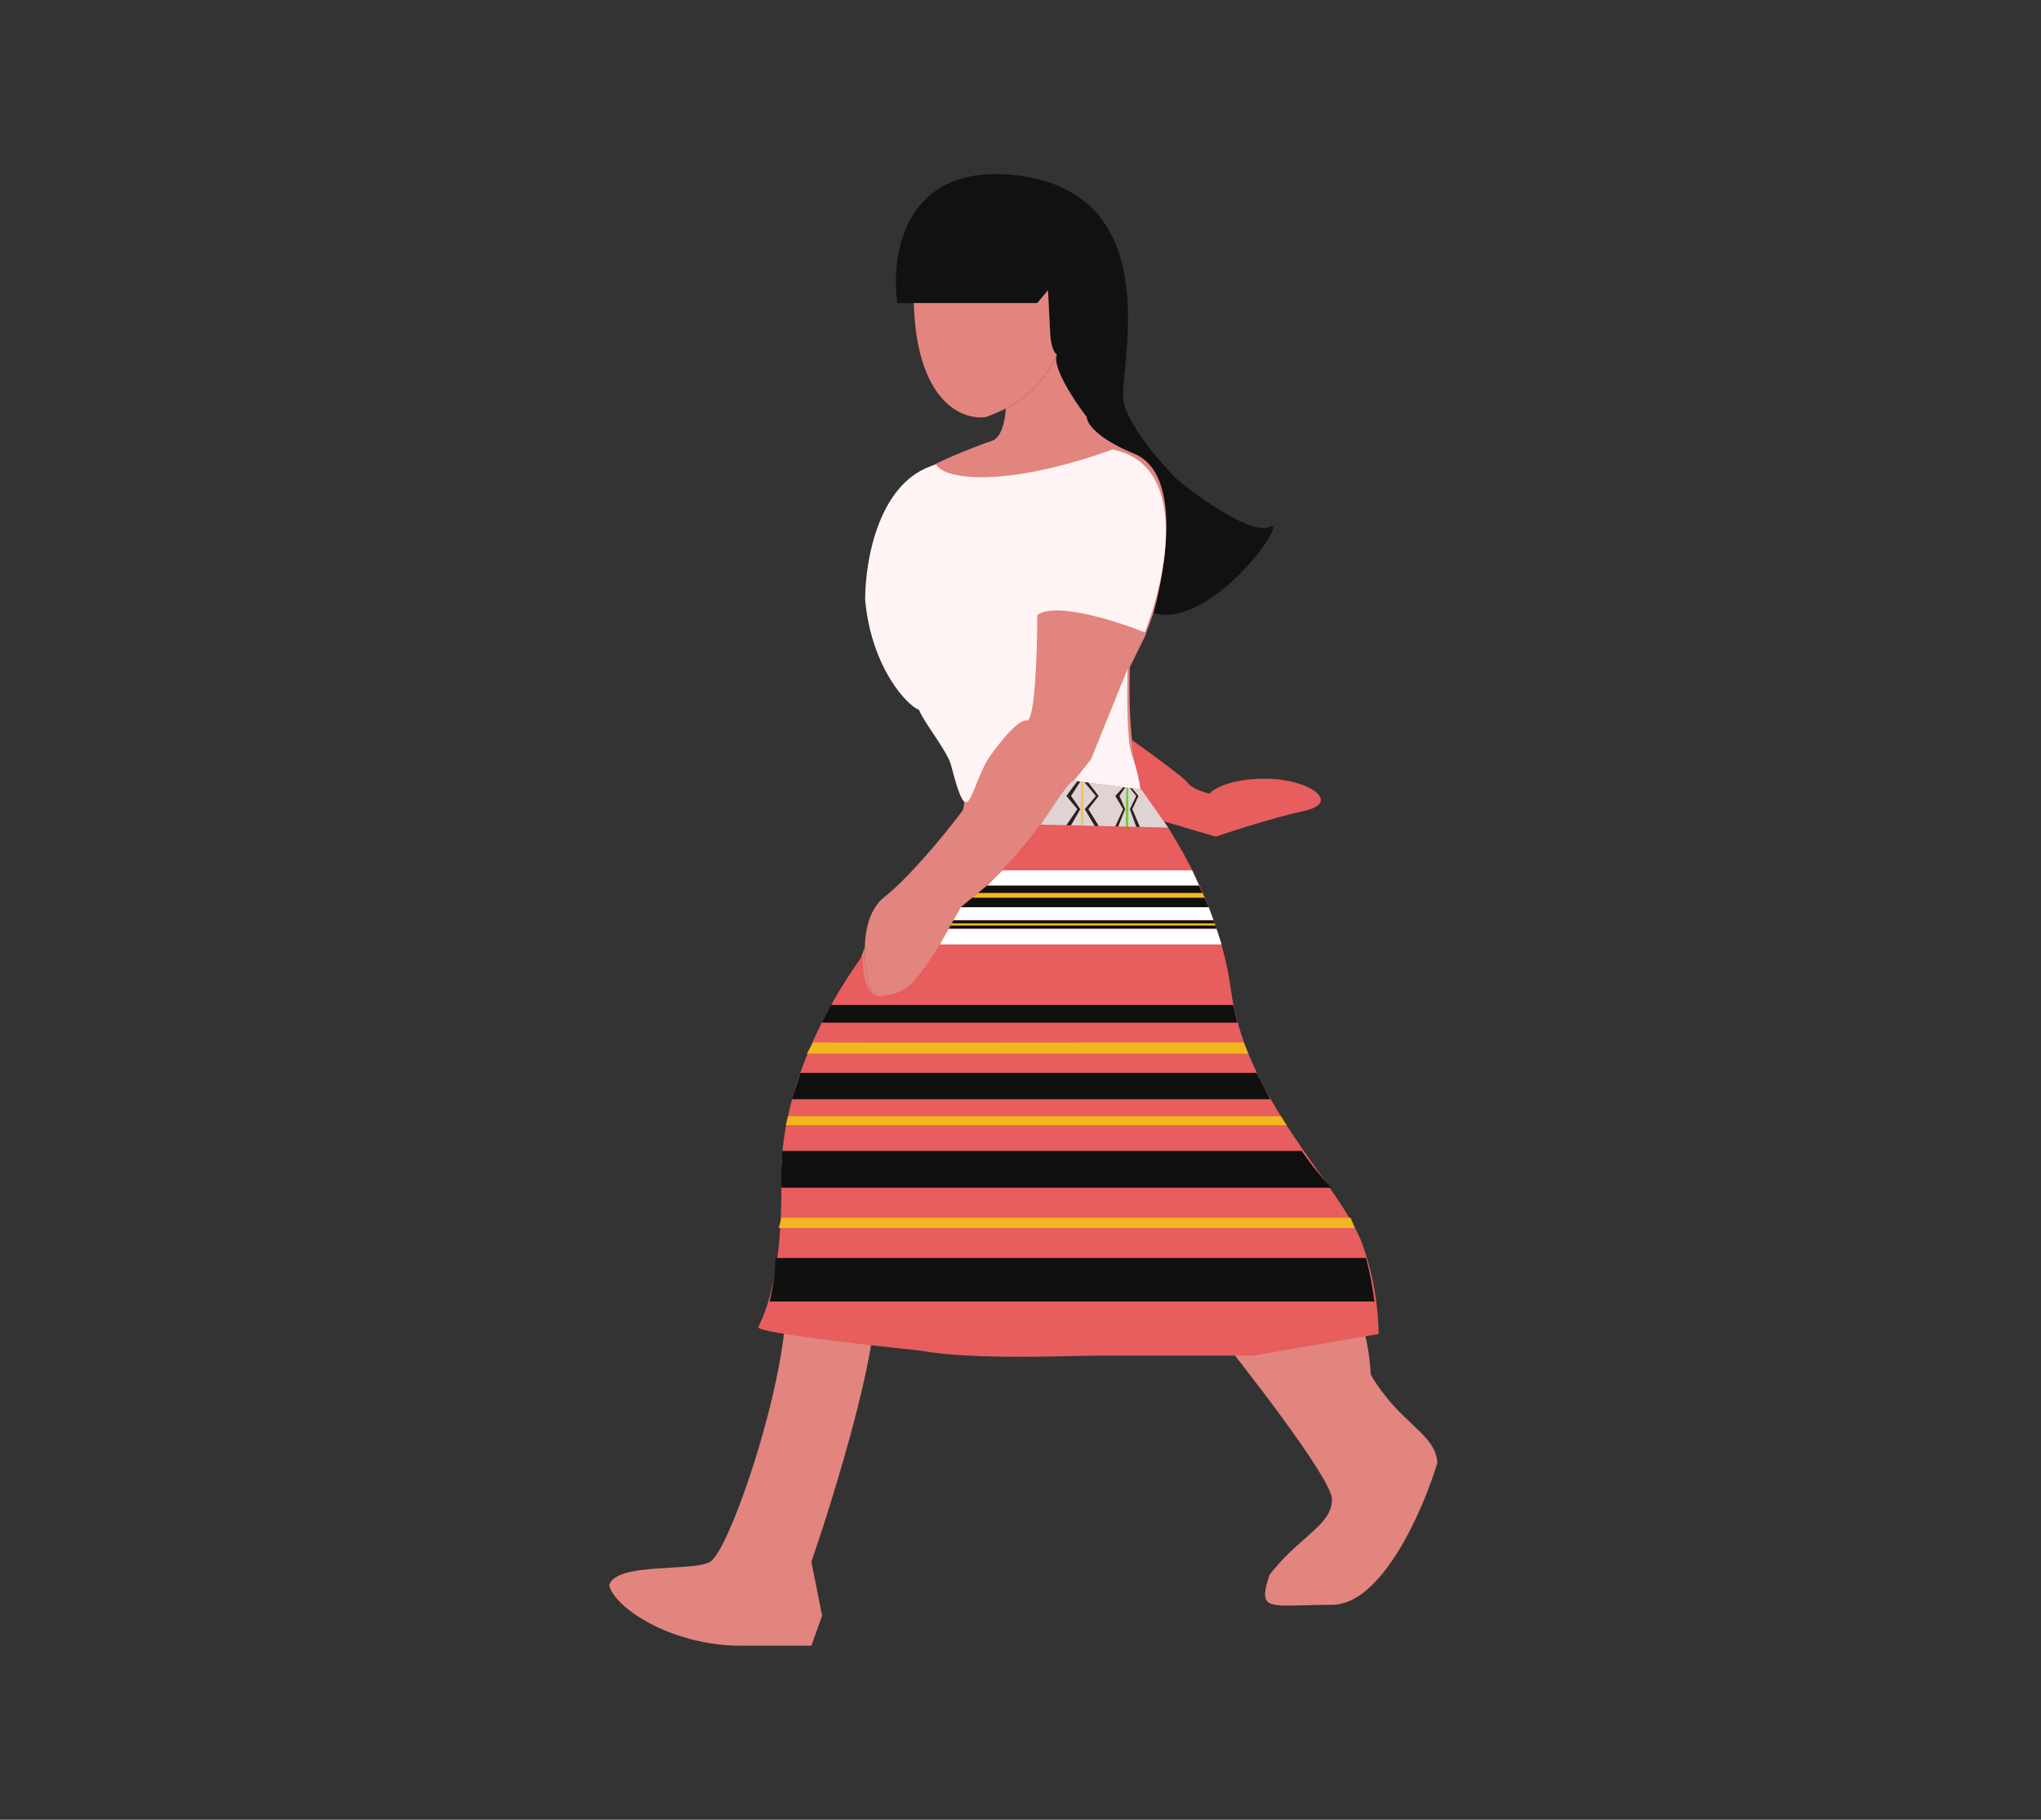 <svg width="258" height="230" viewBox="0 0 258 230" fill="none" xmlns="http://www.w3.org/2000/svg">
<rect x="0" y="0" width="258" height="230" fill="#333333" stroke="none"/>
<path d="M113.441 38.306H115.514H131.118L132.477 36.674L132.749 42.113C132.775 42.838 132.981 44.397 133.604 44.833C132.938 46.355 135.839 50.725 137.373 52.719C137.373 53.444 138.569 55.384 143.355 57.342C149.338 59.79 147.435 71.495 145.803 77.477C153.145 79.653 163.208 65.229 160.488 66.588C158.313 67.676 151.786 63.053 148.794 60.605C146.709 58.521 142.431 53.589 141.996 50.543C141.452 46.736 147.707 24.98 129.214 22.261C114.42 20.085 112.535 32.051 113.441 38.306Z" fill="#111111"/>
<path d="M150.154 98.961C149.719 98.317 145.259 95.067 143.084 93.522C143.437 97.103 144.139 100.745 145.412 103.312L153.689 105.749C155.774 105.027 160.923 103.367 164.839 102.497C169.734 101.409 165.383 98.417 159.944 98.417C155.593 98.417 153.417 99.686 152.873 100.321C152.148 100.136 150.589 99.605 150.154 98.961Z" fill="#E85D5D"/>
<path d="M145.803 77.477C147.435 71.495 149.338 59.79 143.355 57.342C138.569 55.384 137.373 53.444 137.373 52.719C135.839 50.725 132.938 46.355 133.604 44.833C132.09 47.957 130.206 50.058 127.132 51.631C127.101 52.81 126.712 55.275 125.407 55.711C123.775 56.254 116.433 58.974 114.257 61.149C112.081 63.325 113.985 69.58 111.266 71.755C108.546 73.931 110.178 85.081 115.617 88.616C118.183 92.159 122.982 99.895 121.642 102.497C119.055 105.964 114.666 111.119 111.809 113.363C109.966 114.812 109.371 117.396 109.313 119.753C109.276 121.29 109.466 122.731 109.688 123.697C109.8 124.953 110.377 125.954 111.809 126.145C115.381 126.621 119.37 119.592 121.402 116.01C121.691 115.501 121.94 115.061 122.143 114.723C124.319 113.418 133.565 102.032 137.916 96.503L142.845 84.265L144.715 80.469L145.803 77.477Z" fill="#E2857E"/>
<path d="M137.916 96.503C133.565 102.032 124.319 113.418 122.143 114.723C121.94 115.061 121.691 115.501 121.402 116.01C119.37 119.592 115.381 126.621 111.809 126.145C110.377 125.954 109.8 124.953 109.688 123.697C109.466 122.731 109.276 121.29 109.313 119.753C105.16 130.767 97.287 154.482 99.028 161.226C101.203 169.657 92.501 195.764 89.782 197.395C87.606 198.701 77.816 197.395 77 200.387C77.816 203.389 85.104 208.001 93.589 208.001H102.563L103.923 204.205L102.563 197.395C106.407 186.245 113.213 163.402 109.688 161.226C106.164 159.051 123.05 139.108 131.934 129.408C133.456 135.282 145.622 155.969 151.514 165.577C157.134 172.467 168.375 186.898 168.375 189.509C168.375 191.444 166.94 192.71 164.978 194.441C163.632 195.629 162.037 197.035 160.488 199.027C159.145 203.057 160.013 203.032 164.761 202.897C165.781 202.868 166.98 202.834 168.375 202.834C174.684 202.834 179.887 190.869 181.7 184.886C181.428 181.09 176.968 180.045 173.27 173.736C172.748 161.988 164.457 153.749 160.907 150.221L160.906 150.221C160.758 150.074 160.619 149.935 160.488 149.804C160.488 144.583 153.417 131.856 149.882 126.145C150.698 120.887 151.296 109.447 147.163 105.749C146.485 105.142 145.905 104.308 145.412 103.312C144.139 100.745 143.437 97.103 143.084 93.522C142.739 90.025 142.728 86.587 142.845 84.265L137.916 96.503Z" fill="#E2857E"/>
<path d="M115.514 38.306C115.855 50.613 121.5 53.126 124.591 52.719C125.521 52.384 126.363 52.024 127.132 51.631C130.206 50.058 132.09 47.957 133.604 44.833C132.981 44.397 132.775 42.838 132.749 42.113L132.477 36.674L131.118 38.306H115.514Z" fill="#E2857E"/>
<path d="M118.336 58.713C119.424 60.708 127.365 61.596 140.636 56.81C150.426 58.768 147.435 73.036 144.715 79.925C141.089 78.475 133.293 76.009 131.118 77.75C131.118 82.282 130.846 91.293 129.758 91.075C128.67 90.857 126.041 94.248 124.863 95.97C122.416 100.321 122.416 105.216 120.24 96.786C119.75 94.887 116.977 91.619 116.161 89.715C114.801 89.262 110.178 84.548 109.362 75.846C109.362 70.407 111.266 60.617 118.336 58.713Z" fill="#FFF4F4"/>
<path d="M144.171 99.777L135.741 98.689C134.653 98.549 131.118 107.12 121.6 114.463C115.345 125.884 114.257 125.34 111.538 125.884C109.362 126.319 108.999 122.621 109.09 120.717C106.099 124.797 98.538 136.436 98.756 149.272C98.974 162.108 96.23 166.878 95.854 167.729C95.477 168.579 116.161 170.684 116.161 170.684C122.959 171.954 135.242 171.336 139.365 171.336C143.487 171.336 158.383 171.336 158.383 171.336L174.27 168.607C174.27 168.607 174.358 163.032 172.182 157.158C169.463 149.816 157.497 139.21 155.593 125.068C154.07 113.755 147.344 103.494 144.171 99.777Z" fill="#E85D5D"/>
<path d="M143.083 95.426C142.431 93.686 142.449 87.449 142.54 84.548L137.916 95.97L135.741 98.689L144.171 99.777C144.081 99.052 143.736 97.167 143.083 95.426Z" fill="#FFF4F5"/>
<path d="M135.744 98.672C135.255 98.517 133.29 101.736 131.536 104.218L134.809 104.296L136.196 102.269L134.809 100.605L136.196 98.733L135.744 98.672Z" fill="#DFD3D3"/>
<path d="M136.196 98.733L134.809 100.605L136.196 102.269L134.809 104.296L135.401 104.31L136.567 102.269L135.401 100.605L136.567 98.782L136.196 98.733Z" fill="#252323"/>
<path d="M136.567 98.782L135.401 100.605L136.567 102.269L135.401 104.31L136.661 104.34L136.732 98.804L136.567 98.782Z" fill="#DFD3D3"/>
<path d="M136.732 98.804L136.661 104.34L136.906 104.346V98.827L136.732 98.804Z" fill="#F8D24C"/>
<path d="M138.382 104.381L137.132 102.269L138.543 100.605L137.079 98.85L136.906 98.827V104.346L138.382 104.381Z" fill="#DFD3D3"/>
<path d="M138.895 100.605L137.592 98.918L137.079 98.85L138.543 100.605L137.132 102.269L138.382 104.381L138.895 104.393L137.592 102.269L138.895 100.605Z" fill="#252323"/>
<path d="M137.592 98.918L138.895 100.605L137.592 102.269L138.895 104.393L140.993 104.443L141.991 102.269L140.993 100.605L141.991 99.503L137.592 98.918Z" fill="#DFD3D3"/>
<path d="M141.991 99.503L140.993 100.605L141.991 102.269L140.993 104.443L141.363 104.452L142.237 102.269L141.526 100.605L142.237 99.536L141.991 99.503Z" fill="#252323"/>
<path d="M142.237 99.536L141.526 100.605L142.237 102.269L141.363 104.452L142.309 104.475L142.398 99.557L142.237 99.536Z" fill="#DFD3D3"/>
<path d="M142.398 99.557L142.309 104.475L142.619 104.482V99.587L142.398 99.557Z" fill="#57DE28"/>
<path d="M143.642 104.506L142.84 102.269L143.642 100.605L142.84 99.616L142.619 99.587V104.482L143.642 104.506Z" fill="#DFD3D3"/>
<path d="M143.923 100.605L143.144 99.656L142.84 99.616L143.642 100.605L142.84 102.269L143.642 104.506L144.102 104.517L143.144 102.269L143.923 100.605Z" fill="#252323"/>
<path d="M147.664 104.602L144.297 99.81L143.144 99.656L143.923 100.605L143.144 102.269L144.102 104.517L147.664 104.602Z" fill="#DFD3D3"/>
<path d="M124.772 111.941H151.569L150.698 110.006H126.707L124.772 111.941Z" fill="white"/>
<path d="M152.789 114.659H121.463L120.522 116.33H153.4C153.22 115.826 153.023 115.29 152.789 114.659Z" fill="white"/>
<path d="M118.813 119.368H154.427C154.179 118.601 153.972 117.975 153.765 117.372H119.936L118.813 119.368Z" fill="white"/>
<path d="M155.883 127.022H105.032L103.873 129.251H156.418L155.883 127.022Z" fill="#10100F"/>
<path d="M101.184 135.596H158.845L160.572 138.936H100.101L101.184 135.596Z" fill="#10100F"/>
<path d="M98.889 145.472H164.544C165.754 147.17 166.5 148.156 168.244 150.124H98.785C98.659 148.346 98.803 147.325 98.889 145.472Z" fill="#10100F"/>
<path d="M98.043 159.004H172.684C173.246 161.152 173.428 162.351 173.742 164.502H97.304C97.762 162.458 97.927 161.254 98.043 159.004Z" fill="#10100F"/>
<path fill-rule="evenodd" clip-rule="evenodd" d="M152.789 114.659H121.463L122.933 113.452H152.247L152.789 114.659ZM151.987 112.873L151.569 111.941H124.772L123.637 112.873H151.987Z" fill="#10100F"/>
<path d="M151.987 112.873H123.637L122.933 113.452H152.247L151.987 112.873Z" fill="#F2B71E"/>
<path fill-rule="evenodd" clip-rule="evenodd" d="M120.522 116.33H153.4C153.445 116.457 153.49 116.581 153.533 116.705H120.312L120.522 116.33ZM120.164 116.967L119.936 117.372H153.765C153.719 117.236 153.672 117.102 153.625 116.967H120.164Z" fill="#10100F"/>
<path d="M153.533 116.705H120.312L120.164 116.967H153.625C153.595 116.88 153.564 116.792 153.533 116.705Z" fill="#F2B71E"/>
<path d="M102.812 131.747C103.048 131.795 139.164 131.767 157.192 131.747L157.783 133.166H101.985L102.812 131.747Z" fill="#F2B71E"/>
<path d="M99.62 141.087H161.921L162.63 142.21H99.325L99.62 141.087Z" fill="#F2B71E"/>
<path d="M98.785 153.913H170.728L171.26 155.214H98.438L98.785 153.913Z" fill="#F2B71E"/>
</svg>
